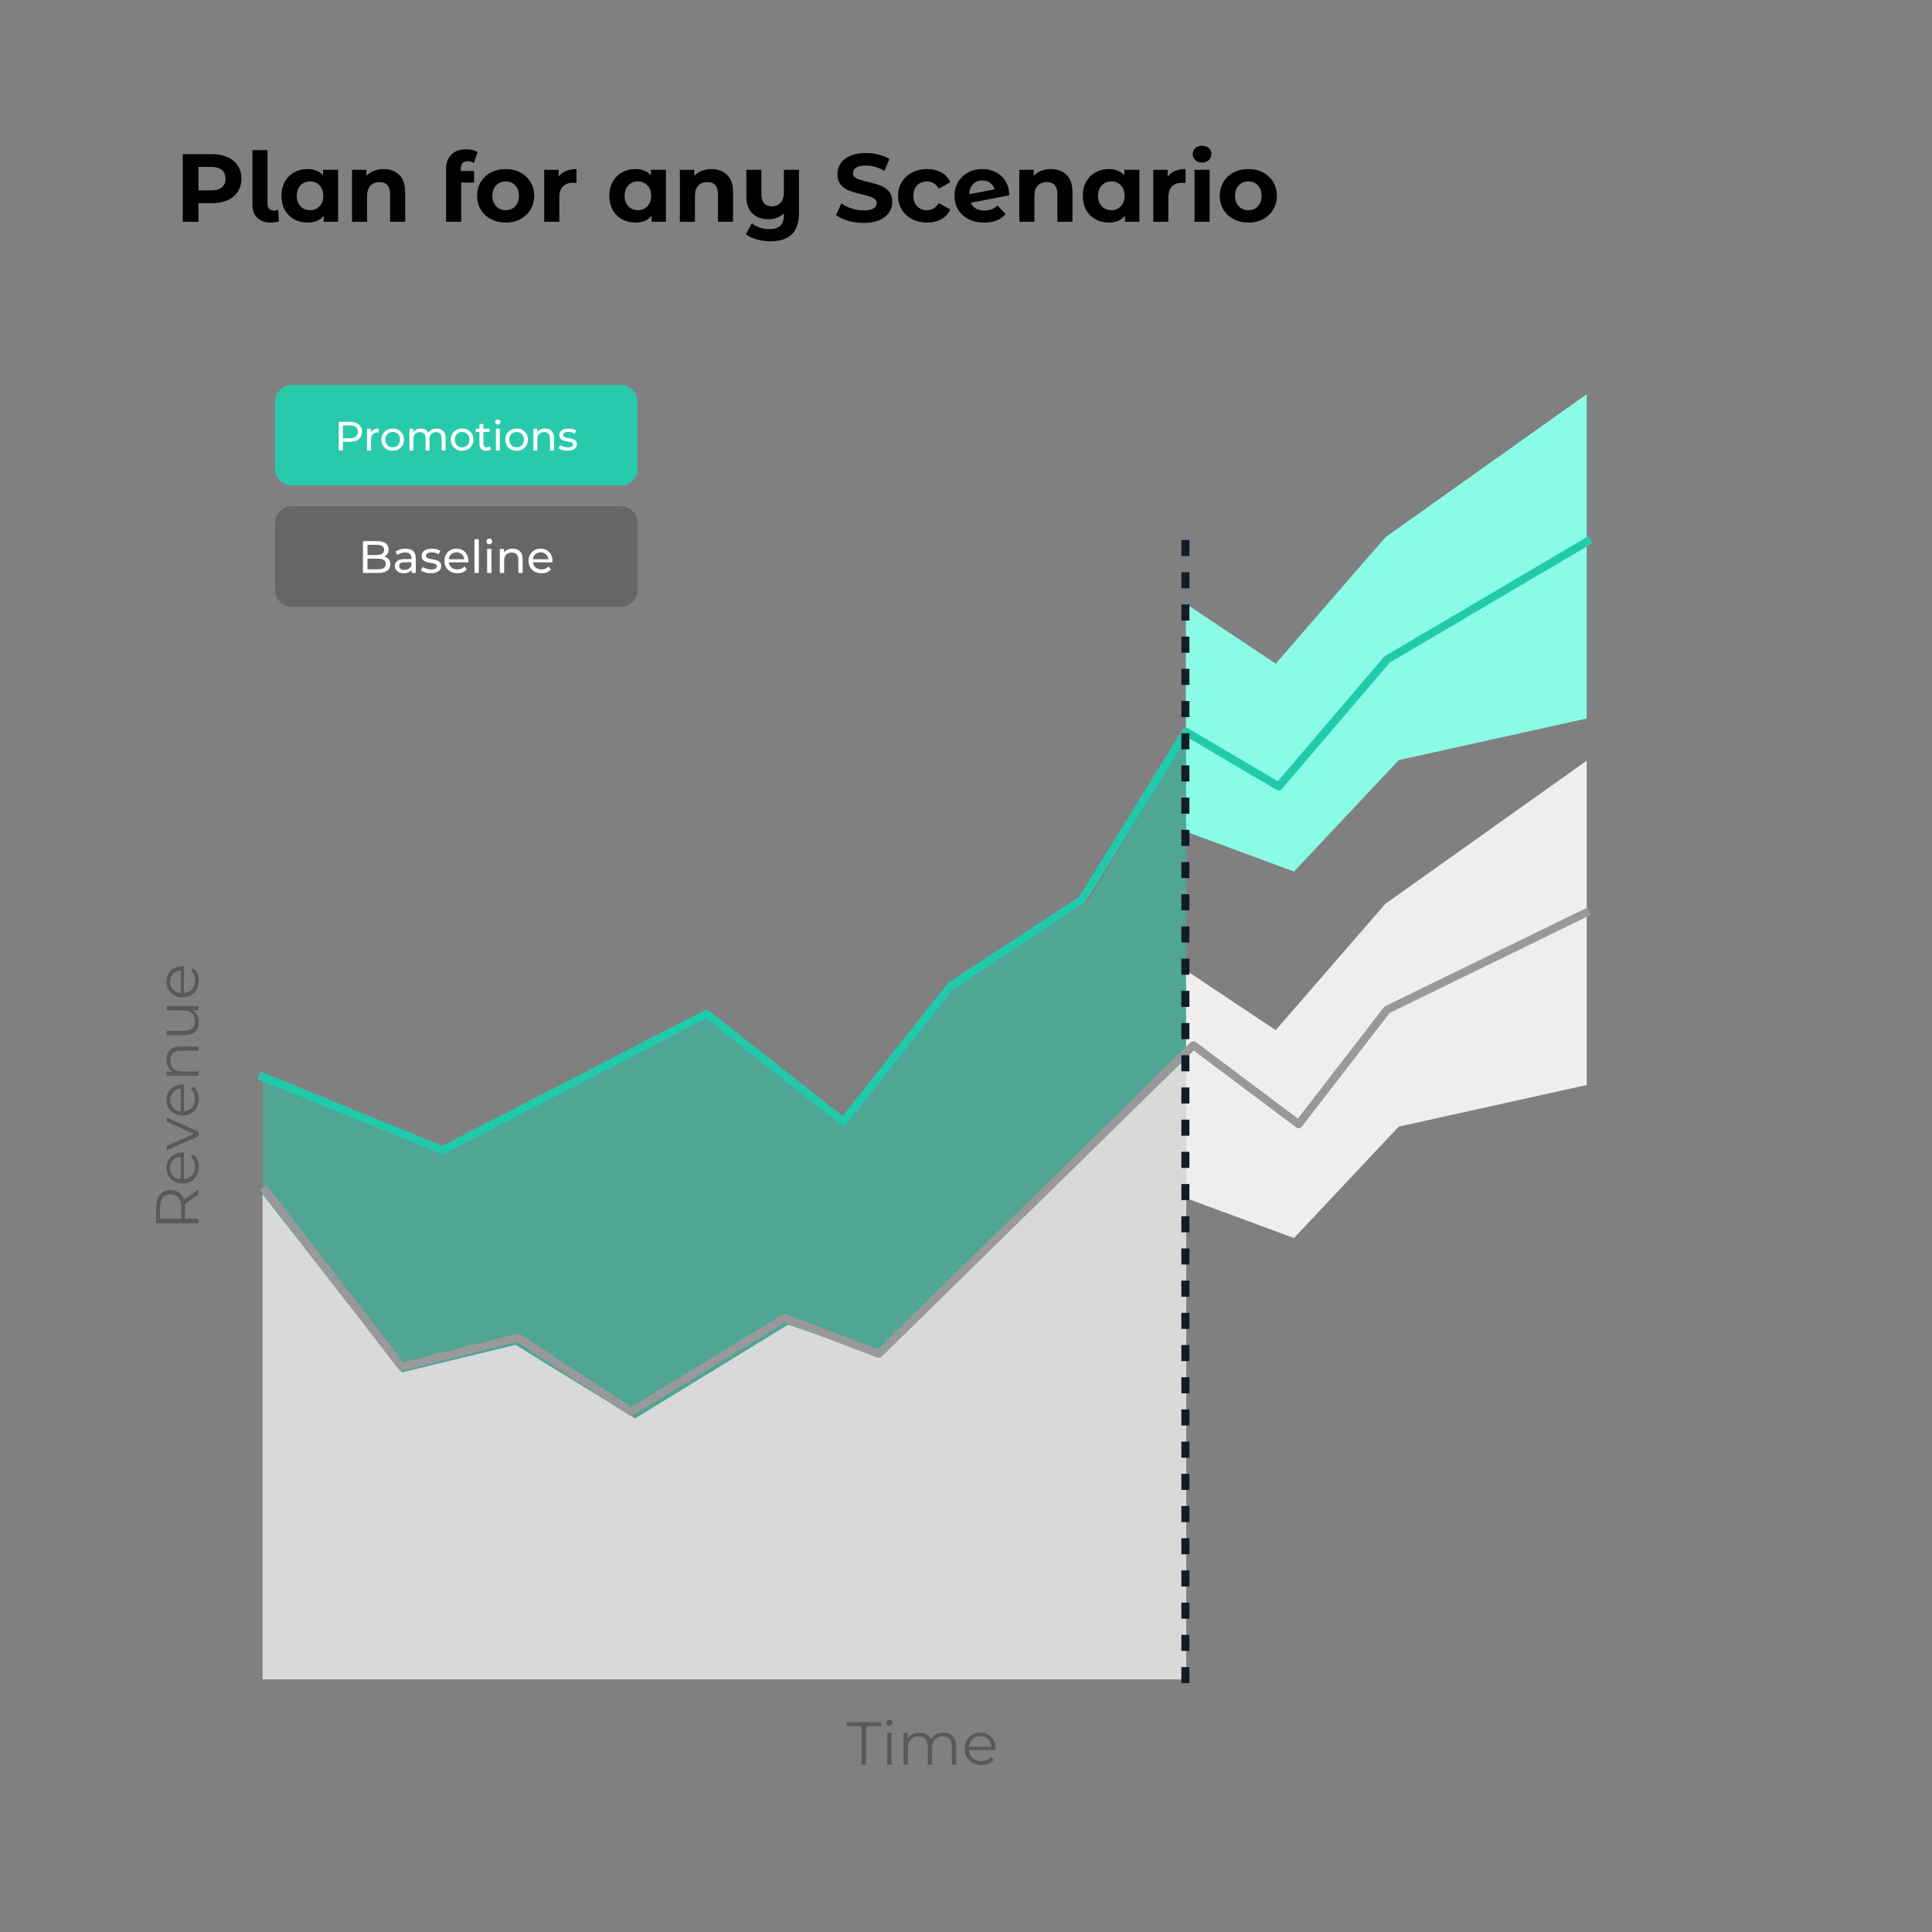 <svg version="1.1" viewBox="0.0 0.0 960.0 960.0" fill="none" stroke="none" stroke-linecap="square" stroke-miterlimit="10" xmlns:xlink="http://www.w3.org/1999/xlink" xmlns="http://www.w3.org/2000/svg"><rect x="0.0" y="0.0" width="960.0" height="960.0" fill="#808080" stroke="none"/><clipPath id="g389a18d1f0b_0_115.0"><path d="m0 0l960.0 0l0 960.0l-960.0 0l0 -960.0z" clip-rule="nonzero"/></clipPath><g clip-path="url(#g389a18d1f0b_0_115.0)"><path fill="#000000" fill-opacity="0.0" d="m0 0l960.0 0l0 960.0l-960.0 0z" fill-rule="evenodd"/><path fill="#000000" fill-opacity="0.0" d="m77.832 55.126l667.528 0l0 71.622l-667.528 0z" fill-rule="evenodd"/><path fill="#000000" d="m105.363 76.612q4.453 0 7.734 1.484q3.297 1.484 5.078 4.219q1.781 2.734 1.781 6.484q0 3.688 -1.781 6.453q-1.781 2.766 -5.078 4.234q-3.281 1.453 -7.734 1.453l-6.766 0l0 9.266l-7.781 0l0 -33.594l14.547 0zm-0.438 18.0q3.5 0 5.328 -1.516q1.828 -1.516 1.828 -4.297q0 -2.828 -1.828 -4.344q-1.828 -1.516 -5.328 -1.516l-6.328 0l0 11.672l6.328 0zm29.761 15.984q-4.359 0 -6.812 -2.328q-2.453 -2.328 -2.453 -6.609l0 -27.062l7.484 0l0 26.641q0 1.625 0.844 2.516q0.844 0.891 2.375 0.891q0.578 0 1.172 -0.141q0.609 -0.156 0.938 -0.344l0.344 5.812q-1.875 0.625 -3.891 0.625zm33.306 -26.219l0 25.828l-7.141 0l0 -2.969q-2.781 3.359 -8.062 3.359q-3.656 0 -6.609 -1.625q-2.953 -1.641 -4.641 -4.656q-1.672 -3.031 -1.672 -7.016q0 -3.984 1.672 -7.0q1.688 -3.031 4.641 -4.656q2.953 -1.641 6.609 -1.641q4.938 0 7.719 3.109l0 -2.734l7.484 0zm-13.906 20.062q2.828 0 4.688 -1.938q1.875 -1.938 1.875 -5.203q0 -3.266 -1.875 -5.203q-1.859 -1.953 -4.688 -1.953q-2.891 0 -4.766 1.953q-1.859 1.938 -1.859 5.203q0 3.266 1.859 5.203q1.875 1.938 4.766 1.938zm36.526 -20.438q4.797 0 7.75 2.875q2.953 2.875 2.953 8.547l0 14.781l-7.484 0l0 -13.625q0 -3.078 -1.344 -4.594q-1.344 -1.516 -3.891 -1.516q-2.844 0 -4.531 1.766q-1.672 1.75 -1.672 5.203l0 12.766l-7.484 0l0 -25.828l7.156 0l0 3.031q1.484 -1.641 3.688 -2.516q2.219 -0.891 4.859 -0.891zm38.346 0.953l6.625 0l0 5.766l-6.438 0l0 19.484l-7.484 0l0 -26.406q0 -4.406 2.609 -7.0q2.625 -2.594 7.375 -2.594q1.688 0 3.188 0.359q1.516 0.359 2.531 1.031l-1.969 5.422q-1.297 -0.906 -3.031 -0.906q-3.406 0 -3.406 3.734l0 1.109zm22.328 25.641q-4.094 0 -7.328 -1.703q-3.234 -1.719 -5.062 -4.734q-1.828 -3.031 -1.828 -6.859q0 -3.844 1.828 -6.859q1.828 -3.031 5.062 -4.734q3.234 -1.703 7.328 -1.703q4.078 0 7.281 1.703q3.219 1.703 5.047 4.734q1.828 3.016 1.828 6.859q0 3.828 -1.828 6.859q-1.828 3.016 -5.047 4.734q-3.203 1.703 -7.281 1.703zm0 -6.156q2.875 0 4.719 -1.938q1.844 -1.938 1.844 -5.203q0 -3.266 -1.844 -5.203q-1.844 -1.953 -4.719 -1.953q-2.891 0 -4.766 1.953q-1.859 1.938 -1.859 5.203q0 3.266 1.859 5.203q1.875 1.938 4.766 1.938zm26.299 -16.656q1.344 -1.859 3.625 -2.812q2.281 -0.969 5.25 -0.969l0 6.906q-1.25 -0.094 -1.672 -0.094q-3.219 0 -5.047 1.797q-1.828 1.797 -1.828 5.406l0 12.188l-7.484 0l0 -25.828l7.156 0l0 3.406zm53.319 -3.406l0 25.828l-7.141 0l0 -2.969q-2.781 3.359 -8.062 3.359q-3.656 0 -6.609 -1.625q-2.953 -1.641 -4.641 -4.656q-1.672 -3.031 -1.672 -7.016q0 -3.984 1.672 -7.0q1.688 -3.031 4.641 -4.656q2.953 -1.641 6.609 -1.641q4.938 0 7.719 3.109l0 -2.734l7.484 0zm-13.906 20.062q2.828 0 4.688 -1.938q1.875 -1.938 1.875 -5.203q0 -3.266 -1.875 -5.203q-1.859 -1.953 -4.688 -1.953q-2.891 0 -4.766 1.953q-1.859 1.938 -1.859 5.203q0 3.266 1.859 5.203q1.875 1.938 4.766 1.938zm36.526 -20.438q4.797 0 7.75 2.875q2.953 2.875 2.953 8.547l0 14.781l-7.484 0l0 -13.625q0 -3.078 -1.344 -4.594q-1.344 -1.516 -3.891 -1.516q-2.844 0 -4.531 1.766q-1.672 1.75 -1.672 5.203l0 12.766l-7.484 0l0 -25.828l7.156 0l0 3.031q1.484 -1.641 3.688 -2.516q2.219 -0.891 4.859 -0.891zm43.481 0.375l0 21.516q0 7.094 -3.609 10.547q-3.594 3.469 -10.453 3.469q-3.641 0 -6.891 -0.922q-3.234 -0.906 -5.438 -2.641l2.969 -5.375q1.641 1.344 3.984 2.109q2.359 0.766 4.75 0.766q3.75 0 5.469 -1.734q1.734 -1.719 1.734 -5.266l0 -0.859q-1.438 1.438 -3.406 2.203q-1.969 0.766 -4.219 0.766q-5.094 0 -8.078 -2.906q-2.969 -2.906 -2.969 -8.703l0 -12.969l7.484 0l0 11.859q0 6.281 5.234 6.281q2.688 0 4.312 -1.75q1.641 -1.75 1.641 -5.203l0 -11.188l7.484 0zm32.123 26.406q-3.984 0 -7.719 -1.078q-3.719 -1.078 -5.969 -2.812l2.641 -5.859q2.156 1.594 5.125 2.562q2.984 0.953 5.969 0.953q3.312 0 4.891 -0.984q1.578 -0.984 1.578 -2.625q0 -1.203 -0.938 -1.984q-0.922 -0.797 -2.391 -1.281q-1.469 -0.484 -3.969 -1.047q-3.828 -0.922 -6.281 -1.828q-2.453 -0.906 -4.203 -2.922q-1.75 -2.031 -1.75 -5.391q0 -2.922 1.578 -5.297q1.594 -2.375 4.781 -3.766q3.188 -1.391 7.797 -1.391q3.219 0 6.281 0.766q3.078 0.766 5.391 2.203l-2.406 5.906q-4.656 -2.641 -9.312 -2.641q-3.266 0 -4.828 1.062q-1.547 1.047 -1.547 2.781q0 1.719 1.797 2.562q1.797 0.844 5.5 1.656q3.828 0.922 6.281 1.828q2.453 0.906 4.203 2.875q1.75 1.969 1.75 5.328q0 2.891 -1.609 5.266q-1.609 2.375 -4.828 3.766q-3.219 1.391 -7.812 1.391zm31.53 -0.188q-4.125 0 -7.422 -1.703q-3.281 -1.719 -5.141 -4.734q-1.844 -3.031 -1.844 -6.859q0 -3.844 1.844 -6.859q1.859 -3.031 5.141 -4.734q3.297 -1.703 7.422 -1.703q4.078 0 7.125 1.703q3.047 1.703 4.438 4.875l-5.797 3.109q-2.016 -3.547 -5.812 -3.547q-2.938 0 -4.859 1.922q-1.906 1.922 -1.906 5.234q0 3.312 1.906 5.234q1.922 1.906 4.859 1.906q3.844 0 5.812 -3.547l5.797 3.172q-1.391 3.062 -4.438 4.797q-3.047 1.734 -7.125 1.734zm28.563 -6.0q2.016 0 3.562 -0.594q1.562 -0.609 2.906 -1.906l3.984 4.312q-3.641 4.188 -10.656 4.188q-4.359 0 -7.719 -1.703q-3.359 -1.719 -5.188 -4.734q-1.828 -3.031 -1.828 -6.859q0 -3.797 1.797 -6.844q1.812 -3.047 4.953 -4.75q3.141 -1.703 7.078 -1.703q3.703 0 6.719 1.562q3.031 1.547 4.828 4.5q1.797 2.953 1.797 6.984l-19.109 3.703q0.828 1.922 2.578 2.891q1.75 0.953 4.297 0.953zm-1.109 -14.938q-2.828 0 -4.609 1.828q-1.781 1.828 -1.875 5.031l12.578 -2.438q-0.531 -2.016 -2.172 -3.219q-1.625 -1.203 -3.922 -1.203zm34.085 -5.656q4.797 0 7.75 2.875q2.953 2.875 2.953 8.547l0 14.781l-7.484 0l0 -13.625q0 -3.078 -1.344 -4.594q-1.344 -1.516 -3.891 -1.516q-2.844 0 -4.531 1.766q-1.672 1.75 -1.672 5.203l0 12.766l-7.484 0l0 -25.828l7.156 0l0 3.031q1.484 -1.641 3.688 -2.516q2.219 -0.891 4.859 -0.891zm43.956 0.375l0 25.828l-7.141 0l0 -2.969q-2.781 3.359 -8.062 3.359q-3.656 0 -6.609 -1.625q-2.953 -1.641 -4.641 -4.656q-1.672 -3.031 -1.672 -7.016q0 -3.984 1.672 -7.0q1.688 -3.031 4.641 -4.656q2.953 -1.641 6.609 -1.641q4.938 0 7.719 3.109l0 -2.734l7.484 0zm-13.906 20.062q2.828 0 4.688 -1.938q1.875 -1.938 1.875 -5.203q0 -3.266 -1.875 -5.203q-1.859 -1.953 -4.688 -1.953q-2.891 0 -4.766 1.953q-1.859 1.938 -1.859 5.203q0 3.266 1.859 5.203q1.875 1.938 4.766 1.938zm27.979 -16.656q1.344 -1.859 3.625 -2.812q2.281 -0.969 5.25 -0.969l0 6.906q-1.25 -0.094 -1.672 -0.094q-3.219 0 -5.047 1.797q-1.828 1.797 -1.828 5.406l0 12.188l-7.484 0l0 -25.828l7.156 0l0 3.406zm13.34 -3.406l7.484 0l0 25.828l-7.484 0l0 -25.828zm3.734 -3.594q-2.062 0 -3.359 -1.203q-1.297 -1.203 -1.297 -2.969q0 -1.781 1.297 -2.984q1.297 -1.203 3.359 -1.203q2.062 0 3.359 1.156q1.297 1.156 1.297 2.875q0 1.875 -1.297 3.109q-1.297 1.219 -3.359 1.219zm23.011 29.812q-4.094 0 -7.328 -1.703q-3.234 -1.719 -5.062 -4.734q-1.828 -3.031 -1.828 -6.859q0 -3.844 1.828 -6.859q1.828 -3.031 5.062 -4.734q3.234 -1.703 7.328 -1.703q4.078 0 7.281 1.703q3.219 1.703 5.047 4.734q1.828 3.016 1.828 6.859q0 3.828 -1.828 6.859q-1.828 3.016 -5.047 4.734q-3.203 1.703 -7.281 1.703zm0 -6.156q2.875 0 4.719 -1.938q1.844 -1.938 1.844 -5.203q0 -3.266 -1.844 -5.203q-1.844 -1.953 -4.719 -1.953q-2.891 0 -4.766 1.953q-1.859 1.938 -1.859 5.203q0 3.266 1.859 5.203q1.875 1.938 4.766 1.938z" fill-rule="nonzero"/><path fill="#8afbe6" d="m589.257 413.223l0 -113.223l44.627 29.753l54.546 -62.811l100.0 -71.073l0 161.155l-93.388 20.661l-52.066 55.373z" fill-rule="evenodd"/><path fill="#eeeeee" d="m589.257 595.339l0 -113.223l44.627 29.753l54.546 -62.811l100.0 -71.073l0 161.155l-93.388 20.661l-52.066 55.373z" fill-rule="evenodd"/><path fill="#21caab" fill-opacity="0.5" d="m130.5 534.506l-0.046 295.276l458.996 0l0 -463.734l-49.023 82.204l-67.069 42.436l-55.031 68.439l-67.928 -53.383l-130.858 67.071z" fill-rule="evenodd"/><path fill="#d9d9d9" d="m130.457 593.368l0 241.12l458.989 0l0 -308.707l-154.945 147.047l-42.878 -14.613l-76.011 46.58l-59.444 -36.533l-56.521 13.7z" fill-rule="evenodd"/><path fill="#000000" fill-opacity="0.0" d="m131.953 591.488l67.661 87.617l57.717 -14.449l56.26 36.79l76.315 -46.538l46.774 17.795l156.32 -153.31l52.289 39.213l43.911 -56.864l98.606 -48.084" fill-rule="evenodd"/><path stroke="#999999" stroke-width="4.0" stroke-linejoin="round" stroke-linecap="butt" d="m131.953 591.488l67.661 87.617l57.717 -14.449l56.26 36.79l76.315 -46.538l46.774 17.795l156.32 -153.31l52.289 39.213l43.911 -56.864l98.606 -48.084" fill-rule="evenodd"/><path fill="#000000" fill-opacity="0.0" d="m130.677 535.123l89.199 36.399l131.173 -67.795l67.979 53.625l53.467 -67.52l65.116 -42.703l51.695 -83.499l46.079 27.139l53.845 -63.076l99.284 -58.504" fill-rule="evenodd"/><path stroke="#21caab" stroke-width="4.0" stroke-linejoin="round" stroke-linecap="butt" d="m130.677 535.123l89.199 36.399l131.173 -67.795l67.979 53.625l53.467 -67.52l65.116 -42.703l51.695 -83.499l46.079 27.139l53.845 -63.076l99.284 -58.504" fill-rule="evenodd"/><path fill="#000000" fill-opacity="0.0" d="m130.454 834.53l655.842 0l0 62.992l-655.842 0z" fill-rule="evenodd"/><path fill="#595959" d="m428.149 876.866l0 -19.156l-7.406 0l0 -1.922l17.031 0l0 1.922l-7.406 0l0 19.156l-2.219 0zm12.736 0l0 -15.812l2.141 0l0 15.812l-2.141 0zm1.078 -19.297q-0.656 0 -1.109 -0.453q-0.453 -0.453 -0.453 -1.078q0 -0.641 0.453 -1.078q0.453 -0.438 1.109 -0.438q0.656 0 1.109 0.422q0.453 0.422 0.453 1.062q0 0.656 -0.438 1.109q-0.438 0.453 -1.125 0.453zm7.021 19.297l0 -15.812l2.047 0l0 4.281l-0.328 -0.75q0.719 -1.719 2.328 -2.688q1.609 -0.984 3.812 -0.984q2.312 0 3.938 1.156q1.625 1.156 2.109 3.469l-0.844 -0.328q0.688 -1.922 2.453 -3.109q1.766 -1.188 4.234 -1.188q1.922 0 3.344 0.734q1.438 0.734 2.234 2.25q0.797 1.5 0.797 3.781l0 9.188l-2.125 0l0 -8.969q0 -2.5 -1.203 -3.781q-1.188 -1.281 -3.344 -1.281q-1.625 0 -2.828 0.688q-1.188 0.672 -1.844 1.953q-0.641 1.281 -0.641 3.078l0 8.312l-2.125 0l0 -8.969q0 -2.5 -1.219 -3.781q-1.203 -1.281 -3.359 -1.281q-1.594 0 -2.812 0.688q-1.203 0.672 -1.844 1.953q-0.641 1.281 -0.641 3.078l0 8.312l-2.141 0zm38.649 0.156q-2.469 0 -4.328 -1.031q-1.859 -1.047 -2.922 -2.859q-1.047 -1.828 -1.047 -4.188q0 -2.344 1.0 -4.141q1.016 -1.812 2.766 -2.844q1.766 -1.047 3.969 -1.047q2.219 0 3.953 1.016q1.734 1.0 2.719 2.828q1.0 1.812 1.0 4.188q0 0.156 -0.016 0.328q-0.016 0.156 -0.016 0.344l-13.75 0l0 -1.609l12.609 0l-0.844 0.641q0 -1.719 -0.734 -3.047q-0.734 -1.344 -2.0 -2.094q-1.266 -0.766 -2.922 -0.766q-1.625 0 -2.922 0.766q-1.297 0.75 -2.016 2.109q-0.719 1.344 -0.719 3.094l0 0.328q0 1.812 0.797 3.188q0.797 1.359 2.219 2.125q1.438 0.766 3.266 0.766q1.453 0 2.703 -0.5q1.25 -0.516 2.156 -1.578l1.203 1.391q-1.062 1.266 -2.641 1.938q-1.578 0.656 -3.484 0.656z" fill-rule="nonzero"/><path fill="#000000" fill-opacity="0.0" d="m51.134 837.935l0 -585.858l73.354 0l0 585.858z" fill-rule="evenodd"/><path fill="#595959" d="m98.651 607.809l-21.078 0l0 -7.891q0 -4.0 1.922 -6.297q1.906 -2.312 5.312 -2.312q2.219 0 3.828 1.047q1.609 1.031 2.469 2.969q0.859 1.922 0.859 4.594l0 6.656l-1.016 -0.984l7.703 0l0 2.219zm0 -14.391l-7.641 5.422l0 -2.406l7.641 -5.453l0 2.438zm-7.531 12.172l-1.047 0.984l0 -6.594q0 -3.156 -1.375 -4.797q-1.391 -1.641 -3.891 -1.641q-2.531 0 -3.922 1.641q-1.391 1.641 -1.391 4.797l0 6.594l-1.047 -0.984l12.672 0zm7.688 -25.8q0 2.469 -1.031 4.328q-1.047 1.859 -2.859 2.922q-1.828 1.047 -4.188 1.047q-2.344 0 -4.141 -1.0q-1.812 -1.016 -2.844 -2.766q-1.047 -1.766 -1.047 -3.969q0 -2.219 1.016 -3.953q1.0 -1.734 2.828 -2.719q1.812 -1.0 4.188 -1.0q0.156 0 0.328 0.016q0.156 0.016 0.344 0.016l0 13.75l-1.609 0l0 -12.609l0.641 0.844q-1.719 0 -3.047 0.734q-1.344 0.734 -2.094 2.0q-0.766 1.266 -0.766 2.922q0 1.625 0.766 2.922q0.75 1.297 2.109 2.016q1.344 0.719 3.094 0.719l0.328 0q1.812 0 3.188 -0.797q1.359 -0.797 2.125 -2.219q0.766 -1.438 0.766 -3.266q0 -1.453 -0.5 -2.703q-0.516 -1.25 -1.578 -2.156l1.391 -1.203q1.266 1.062 1.938 2.641q0.656 1.578 0.656 3.484zm-0.156 -15.244l-15.812 7.016l0 -2.234l14.672 -6.438l0 1.062l-14.672 -6.547l0 -2.109l15.812 7.047l0 2.203zm0.156 -18.508q0 2.469 -1.031 4.328q-1.047 1.859 -2.859 2.922q-1.828 1.047 -4.188 1.047q-2.344 0 -4.141 -1.0q-1.812 -1.016 -2.844 -2.766q-1.047 -1.766 -1.047 -3.969q0 -2.219 1.016 -3.953q1.0 -1.734 2.828 -2.719q1.812 -1.0 4.188 -1.0q0.156 0 0.328 0.016q0.156 0.016 0.344 0.016l0 13.75l-1.609 0l0 -12.609l0.641 0.844q-1.719 0 -3.047 0.734q-1.344 0.734 -2.094 2.0q-0.766 1.266 -0.766 2.922q0 1.625 0.766 2.922q0.75 1.297 2.109 2.016q1.344 0.719 3.094 0.719l0.328 0q1.812 0 3.188 -0.797q1.359 -0.797 2.125 -2.219q0.766 -1.438 0.766 -3.266q0 -1.453 -0.5 -2.703q-0.516 -1.25 -1.578 -2.156l1.391 -1.203q1.266 1.062 1.938 2.641q0.656 1.578 0.656 3.484zm-0.156 -11.483l-15.812 0l0 -2.047l4.344 0l-0.812 0.328q-1.719 -0.75 -2.688 -2.406q-0.984 -1.656 -0.984 -3.938q0 -1.938 0.734 -3.391q0.734 -1.453 2.25 -2.281q1.5 -0.828 3.781 -0.828l9.188 0l0 2.125l-8.969 0q-2.5 0 -3.781 1.25q-1.281 1.25 -1.281 3.516q0 1.688 0.688 2.938q0.672 1.25 1.953 1.922q1.281 0.672 3.078 0.672l8.312 0l0 2.141zm0.156 -26.885q0 2.016 -0.75 3.531q-0.766 1.5 -2.266 2.328q-1.5 0.828 -3.766 0.828l-9.188 0l0 -2.141l8.953 0q2.531 0 3.812 -1.25q1.266 -1.25 1.266 -3.5q0 -1.656 -0.672 -2.875q-0.672 -1.219 -1.969 -1.859q-1.297 -0.656 -3.109 -0.656l-8.281 0l0 -2.141l15.812 0l0 2.047l-4.328 0l0.781 -0.328q1.734 0.75 2.719 2.328q0.984 1.578 0.984 3.688zm0 -20.405q0 2.469 -1.031 4.328q-1.047 1.859 -2.859 2.922q-1.828 1.047 -4.188 1.047q-2.344 0 -4.141 -1.0q-1.812 -1.016 -2.844 -2.766q-1.047 -1.766 -1.047 -3.969q0 -2.219 1.016 -3.953q1.0 -1.734 2.828 -2.719q1.812 -1.0 4.188 -1.0q0.156 0 0.328 0.016q0.156 0.016 0.344 0.016l0 13.75l-1.609 0l0 -12.609l0.641 0.844q-1.719 0 -3.047 0.734q-1.344 0.734 -2.094 2.0q-0.766 1.266 -0.766 2.922q0 1.625 0.766 2.922q0.75 1.297 2.109 2.016q1.344 0.719 3.094 0.719l0.328 0q1.812 0 3.188 -0.797q1.359 -0.797 2.125 -2.219q0.766 -1.438 0.766 -3.266q0 -1.453 -0.5 -2.703q-0.516 -1.25 -1.578 -2.156l1.391 -1.203q1.266 1.062 1.938 2.641q0.656 1.578 0.656 3.484z" fill-rule="nonzero"/><path fill="#000000" fill-opacity="0.0" d="m589.011 270.331l0 565.921" fill-rule="evenodd"/><path stroke="#111c28" stroke-width="4.0" stroke-linejoin="round" stroke-linecap="butt" stroke-dasharray="4.0,12.0" d="m589.011 270.331l0 565.921" fill-rule="evenodd"/><path fill="#29caab" d="m136.659 199.651l0 0c0 -4.592 3.723 -8.315 8.315 -8.315l163.527 0c2.205 0 4.32 0.876 5.88 2.435c1.559 1.559 2.435 3.674 2.435 5.88l0 33.26c0 4.592 -3.723 8.315 -8.315 8.315l-163.527 0c-4.592 0 -8.315 -3.723 -8.315 -8.315z" fill-rule="evenodd"/><path fill="#ffffff" d="m168.339 223.858l0 -14.266l5.562 0q1.875 0 3.203 0.594q1.328 0.578 2.031 1.703q0.719 1.125 0.719 2.672q0 1.547 -0.719 2.656q-0.703 1.109 -2.031 1.719q-1.328 0.594 -3.203 0.594l-4.438 0l0.922 -0.953l0 5.281l-2.047 0zm2.047 -5.078l-0.922 -1.016l4.375 0q1.969 0 2.969 -0.828q1.016 -0.844 1.016 -2.375q0 -1.531 -1.016 -2.359q-1.0 -0.844 -2.969 -0.844l-4.375 0l0.922 -1.016l0 8.438zm12.006 5.078l0 -10.812l1.875 0l0 2.938l-0.188 -0.734q0.453 -1.109 1.5 -1.703q1.062 -0.594 2.625 -0.594l0 1.891q-0.125 -0.016 -0.25 -0.016q-0.109 0 -0.203 0q-1.578 0 -2.5 0.938q-0.906 0.938 -0.906 2.703l0 5.391l-1.953 0zm12.74 0.125q-1.625 0 -2.891 -0.719q-1.266 -0.719 -2.0 -1.969q-0.734 -1.25 -0.734 -2.844q0 -1.609 0.734 -2.844q0.734 -1.25 2.0 -1.953q1.266 -0.703 2.891 -0.703q1.609 0 2.875 0.703q1.281 0.703 2.0 1.938q0.734 1.234 0.734 2.859q0 1.609 -0.734 2.859q-0.719 1.234 -2.0 1.953q-1.266 0.719 -2.875 0.719zm0 -1.719q1.047 0 1.859 -0.469q0.828 -0.469 1.297 -1.328q0.469 -0.875 0.469 -2.016q0 -1.156 -0.469 -2.0q-0.469 -0.859 -1.297 -1.328q-0.812 -0.469 -1.859 -0.469q-1.047 0 -1.859 0.469q-0.812 0.469 -1.312 1.328q-0.484 0.844 -0.484 2.0q0 1.141 0.484 2.016q0.5 0.859 1.312 1.328q0.812 0.469 1.859 0.469zm8.323 1.594l0 -10.812l1.875 0l0 2.875l-0.312 -0.734q0.516 -1.047 1.578 -1.641q1.062 -0.594 2.469 -0.594q1.547 0 2.656 0.766q1.125 0.766 1.484 2.312l-0.797 -0.328q0.484 -1.25 1.703 -2.0q1.234 -0.75 2.859 -0.75q1.297 0 2.297 0.516q1.0 0.5 1.562 1.547q0.562 1.031 0.562 2.625l0 6.219l-1.953 0l0 -6.0q0 -1.562 -0.734 -2.359q-0.734 -0.797 -2.062 -0.797q-0.984 0 -1.719 0.406q-0.734 0.406 -1.125 1.203q-0.391 0.797 -0.391 1.984l0 5.562l-1.969 0l0 -6.0q0 -1.562 -0.719 -2.359q-0.719 -0.797 -2.062 -0.797q-0.969 0 -1.703 0.406q-0.734 0.406 -1.141 1.203q-0.406 0.797 -0.406 1.984l0 5.562l-1.953 0zm26.178 0.125q-1.625 0 -2.891 -0.719q-1.266 -0.719 -2.0 -1.969q-0.734 -1.25 -0.734 -2.844q0 -1.609 0.734 -2.844q0.734 -1.25 2.0 -1.953q1.266 -0.703 2.891 -0.703q1.609 0 2.875 0.703q1.281 0.703 2.0 1.938q0.734 1.234 0.734 2.859q0 1.609 -0.734 2.859q-0.719 1.234 -2.0 1.953q-1.266 0.719 -2.875 0.719zm0 -1.719q1.047 0 1.859 -0.469q0.828 -0.469 1.297 -1.328q0.469 -0.875 0.469 -2.016q0 -1.156 -0.469 -2.0q-0.469 -0.859 -1.297 -1.328q-0.812 -0.469 -1.859 -0.469q-1.047 0 -1.859 0.469q-0.812 0.469 -1.312 1.328q-0.484 0.844 -0.484 2.0q0 1.141 0.484 2.016q0.5 0.859 1.312 1.328q0.812 0.469 1.859 0.469zm12.026 1.719q-1.625 0 -2.531 -0.875q-0.891 -0.875 -0.891 -2.516l0 -9.906l1.953 0l0 9.828q0 0.875 0.438 1.344q0.438 0.469 1.266 0.469q0.906 0 1.516 -0.5l0.625 1.406q-0.453 0.375 -1.078 0.562q-0.625 0.188 -1.297 0.188zm-5.25 -9.328l0 -1.609l6.891 0l0 1.609l-6.891 0zm9.989 9.203l0 -10.812l1.953 0l0 10.812l-1.953 0zm0.969 -12.891q-0.562 0 -0.938 -0.359q-0.375 -0.375 -0.375 -0.906q0 -0.547 0.375 -0.906q0.375 -0.375 0.938 -0.375q0.578 0 0.953 0.359q0.375 0.359 0.375 0.891q0 0.547 -0.375 0.922q-0.359 0.375 -0.953 0.375zm9.345 13.016q-1.625 0 -2.891 -0.719q-1.266 -0.719 -2.0 -1.969q-0.734 -1.25 -0.734 -2.844q0 -1.609 0.734 -2.844q0.734 -1.25 2.0 -1.953q1.266 -0.703 2.891 -0.703q1.609 0 2.875 0.703q1.281 0.703 2.0 1.938q0.734 1.234 0.734 2.859q0 1.609 -0.734 2.859q-0.719 1.234 -2.0 1.953q-1.266 0.719 -2.875 0.719zm0 -1.719q1.047 0 1.859 -0.469q0.828 -0.469 1.297 -1.328q0.469 -0.875 0.469 -2.016q0 -1.156 -0.469 -2.0q-0.469 -0.859 -1.297 -1.328q-0.812 -0.469 -1.859 -0.469q-1.047 0 -1.859 0.469q-0.812 0.469 -1.312 1.328q-0.484 0.844 -0.484 2.0q0 1.141 0.484 2.016q0.5 0.859 1.312 1.328q0.812 0.469 1.859 0.469zm8.323 1.594l0 -10.812l1.875 0l0 2.922l-0.312 -0.781q0.531 -1.047 1.625 -1.641q1.109 -0.594 2.578 -0.594q1.328 0 2.328 0.516q1.016 0.5 1.578 1.547q0.578 1.031 0.578 2.625l0 6.219l-1.953 0l0 -6.0q0 -1.562 -0.766 -2.359q-0.766 -0.797 -2.156 -0.797q-1.031 0 -1.812 0.406q-0.766 0.406 -1.188 1.203q-0.422 0.797 -0.422 1.984l0 5.562l-1.953 0zm16.98 0.125q-1.344 0 -2.562 -0.359q-1.203 -0.375 -1.906 -0.906l0.828 -1.547q0.688 0.469 1.703 0.797q1.016 0.328 2.078 0.328q1.375 0 1.969 -0.391q0.609 -0.391 0.609 -1.078q0 -0.516 -0.375 -0.797q-0.359 -0.297 -0.969 -0.438q-0.594 -0.141 -1.328 -0.25q-0.734 -0.109 -1.469 -0.281q-0.734 -0.172 -1.359 -0.484q-0.609 -0.328 -0.969 -0.891q-0.359 -0.562 -0.359 -1.5q0 -0.969 0.547 -1.703q0.547 -0.734 1.547 -1.125q1.016 -0.406 2.406 -0.406q1.062 0 2.141 0.25q1.094 0.25 1.797 0.719l-0.844 1.562q-0.734 -0.5 -1.531 -0.672q-0.797 -0.188 -1.578 -0.188q-1.297 0 -1.938 0.422q-0.625 0.406 -0.625 1.062q0 0.547 0.375 0.844q0.391 0.297 0.984 0.469q0.609 0.156 1.344 0.266q0.734 0.109 1.469 0.297q0.734 0.172 1.328 0.484q0.609 0.297 0.984 0.844q0.375 0.547 0.375 1.469q0 0.984 -0.578 1.703q-0.562 0.703 -1.609 1.109q-1.031 0.391 -2.484 0.391z" fill-rule="nonzero"/><path fill="#666666" d="m136.659 259.888l0 0c0 -4.592 3.723 -8.315 8.315 -8.315l163.527 0c2.205 0 4.32 0.876 5.88 2.435c1.559 1.559 2.435 3.674 2.435 5.88l0 33.26c0 4.592 -3.723 8.315 -8.315 8.315l-163.527 0c-4.592 0 -8.315 -3.723 -8.315 -8.315z" fill-rule="evenodd"/><path fill="#ffffff" d="m180.355 284.698l0 -15.812l7.078 0q2.734 0 4.203 1.109q1.469 1.094 1.469 2.984q0 1.281 -0.578 2.172q-0.578 0.875 -1.547 1.359q-0.969 0.469 -2.094 0.469l0.406 -0.688q1.359 0 2.391 0.484q1.047 0.469 1.656 1.391q0.609 0.906 0.609 2.266q0 2.031 -1.531 3.156q-1.516 1.109 -4.531 1.109l-7.531 0zm2.25 -1.828l5.203 0q1.875 0 2.859 -0.625q1.0 -0.641 1.0 -2.0q0 -1.375 -1.0 -2.0q-0.984 -0.641 -2.859 -0.641l-5.406 0l0 -1.828l4.828 0q1.719 0 2.672 -0.625q0.953 -0.641 0.953 -1.906q0 -1.266 -0.953 -1.891q-0.953 -0.625 -2.672 -0.625l-4.625 0l0 12.141zm21.951 1.828l0 -2.531l-0.109 -0.469l0 -4.312q0 -1.375 -0.812 -2.125q-0.797 -0.766 -2.406 -0.766q-1.047 0 -2.062 0.359q-1.016 0.344 -1.719 0.922l-0.906 -1.625q0.922 -0.75 2.219 -1.141q1.297 -0.391 2.719 -0.391q2.469 0 3.797 1.203q1.328 1.188 1.328 3.656l0 7.219l-2.047 0zm-3.938 0.141q-1.328 0 -2.328 -0.453q-1.0 -0.453 -1.547 -1.25q-0.547 -0.812 -0.547 -1.828q0 -0.969 0.453 -1.75q0.469 -0.797 1.516 -1.266q1.062 -0.484 2.844 -0.484l3.797 0l0 1.562l-3.703 0q-1.625 0 -2.188 0.547q-0.562 0.531 -0.562 1.297q0 0.891 0.688 1.422q0.703 0.531 1.953 0.531q1.219 0 2.125 -0.547q0.922 -0.547 1.328 -1.578l0.422 1.484q-0.422 1.062 -1.516 1.688q-1.078 0.625 -2.734 0.625zm13.439 0q-1.484 0 -2.828 -0.406q-1.344 -0.406 -2.109 -1.0l0.891 -1.719q0.781 0.516 1.906 0.891q1.125 0.359 2.297 0.359q1.516 0 2.172 -0.422q0.672 -0.438 0.672 -1.203q0 -0.562 -0.406 -0.875q-0.406 -0.328 -1.078 -0.484q-0.656 -0.156 -1.469 -0.281q-0.812 -0.125 -1.625 -0.312q-0.812 -0.203 -1.5 -0.547q-0.672 -0.344 -1.078 -0.969q-0.406 -0.625 -0.406 -1.656q0 -1.094 0.609 -1.906q0.609 -0.812 1.719 -1.25q1.125 -0.438 2.672 -0.438q1.172 0 2.375 0.281q1.203 0.281 1.969 0.797l-0.922 1.719q-0.812 -0.547 -1.688 -0.75q-0.875 -0.203 -1.766 -0.203q-1.422 0 -2.125 0.469q-0.688 0.469 -0.688 1.188q0 0.609 0.406 0.938q0.422 0.328 1.078 0.516q0.672 0.172 1.484 0.297q0.812 0.125 1.625 0.312q0.812 0.188 1.484 0.531q0.672 0.344 1.078 0.953q0.422 0.609 0.422 1.625q0 1.078 -0.641 1.875q-0.625 0.781 -1.781 1.234q-1.141 0.438 -2.75 0.438zm13.218 0q-1.922 0 -3.391 -0.781q-1.453 -0.797 -2.25 -2.172q-0.797 -1.391 -0.797 -3.172q0 -1.781 0.766 -3.156q0.781 -1.375 2.141 -2.156q1.375 -0.781 3.094 -0.781q1.734 0 3.062 0.766q1.344 0.766 2.094 2.156q0.766 1.391 0.766 3.234q0 0.141 -0.016 0.328q-0.016 0.172 -0.031 0.328l-10.188 0l0 -1.547l9.062 0l-0.891 0.531q0.031 -1.141 -0.469 -2.047q-0.5 -0.906 -1.375 -1.406q-0.859 -0.516 -2.016 -0.516q-1.125 0 -2.016 0.516q-0.875 0.5 -1.375 1.422q-0.484 0.906 -0.484 2.078l0 0.359q0 1.203 0.547 2.141q0.547 0.938 1.531 1.453q1.0 0.516 2.297 0.516q1.062 0 1.922 -0.359q0.875 -0.359 1.531 -1.078l1.203 1.391q-0.812 0.953 -2.031 1.453q-1.203 0.5 -2.688 0.5zm8.474 -0.141l0 -16.75l2.172 0l0 16.75l-2.172 0zm6.299 0l0 -11.969l2.172 0l0 11.969l-2.172 0zm1.094 -14.266q-0.641 0 -1.062 -0.406q-0.406 -0.406 -0.406 -1.0q0 -0.609 0.406 -1.016q0.422 -0.406 1.062 -0.406q0.625 0 1.031 0.406q0.422 0.391 0.422 0.969q0 0.609 -0.406 1.031q-0.406 0.422 -1.047 0.422zm5.206 14.266l0 -11.969l2.078 0l0 3.234l-0.328 -0.859q0.578 -1.172 1.797 -1.828q1.219 -0.656 2.844 -0.656q1.469 0 2.578 0.562q1.125 0.562 1.75 1.719q0.641 1.156 0.641 2.906l0 6.891l-2.156 0l0 -6.641q0 -1.734 -0.859 -2.609q-0.844 -0.891 -2.375 -0.891q-1.156 0 -2.016 0.453q-0.859 0.453 -1.328 1.344q-0.453 0.875 -0.453 2.188l0 6.156l-2.172 0zm20.72 0.141q-1.922 0 -3.391 -0.781q-1.453 -0.797 -2.25 -2.172q-0.797 -1.391 -0.797 -3.172q0 -1.781 0.766 -3.156q0.781 -1.375 2.141 -2.156q1.375 -0.781 3.094 -0.781q1.734 0 3.062 0.766q1.344 0.766 2.094 2.156q0.766 1.391 0.766 3.234q0 0.141 -0.016 0.328q-0.016 0.172 -0.031 0.328l-10.188 0l0 -1.547l9.062 0l-0.891 0.531q0.031 -1.141 -0.469 -2.047q-0.5 -0.906 -1.375 -1.406q-0.859 -0.516 -2.016 -0.516q-1.125 0 -2.016 0.516q-0.875 0.5 -1.375 1.422q-0.484 0.906 -0.484 2.078l0 0.359q0 1.203 0.547 2.141q0.547 0.938 1.531 1.453q1.0 0.516 2.297 0.516q1.062 0 1.922 -0.359q0.875 -0.359 1.531 -1.078l1.203 1.391q-0.812 0.953 -2.031 1.453q-1.203 0.5 -2.688 0.5z" fill-rule="nonzero"/></g></svg>